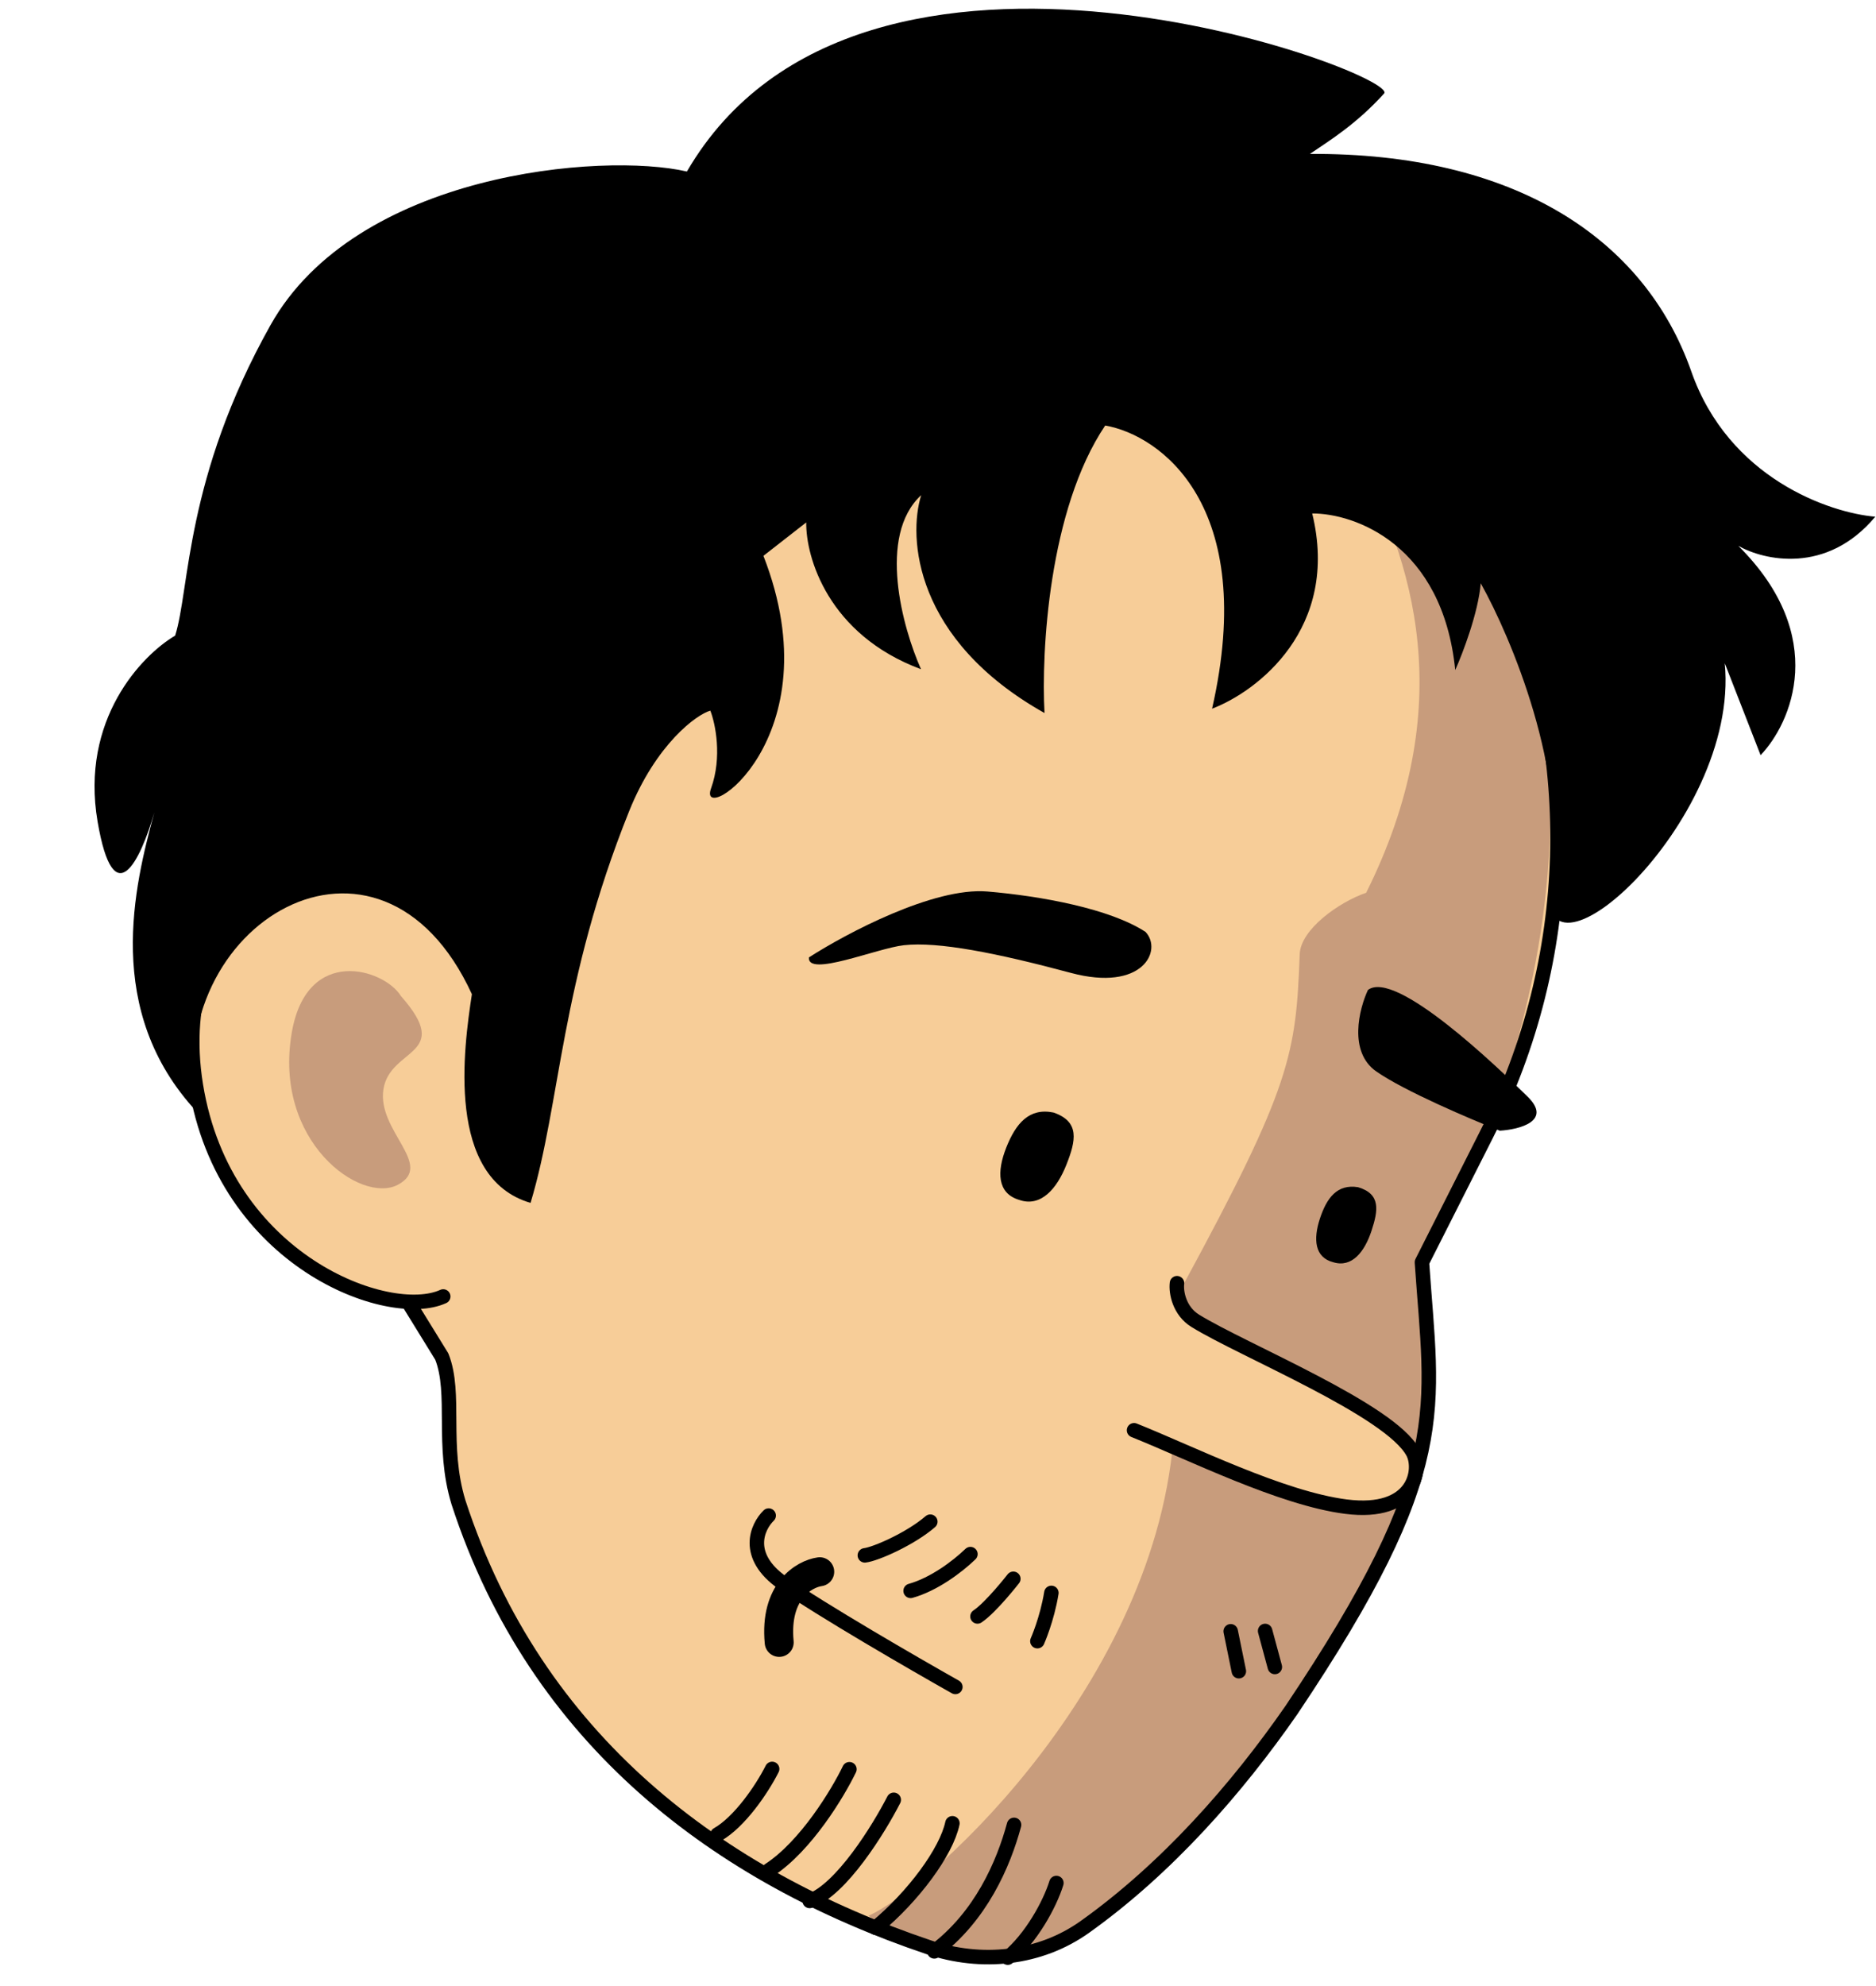 <svg width="259" height="274" viewBox="0 0 259 274" fill="none" xmlns="http://www.w3.org/2000/svg">
<path d="M196.312 174.161L205.179 156.626C230.252 107.044 205.538 46.725 152.914 28.901C123.897 19.072 91.851 24.472 67.676 43.292C30.983 71.856 21.686 123.467 46.103 163.04L60.992 187.169C63.021 192.255 60.903 199.473 63.301 207.298C74.045 240.227 99.33 258.911 128.147 268.653C135.45 271.121 143.524 270.293 149.786 265.797C176.972 246.281 202.846 205.103 196.312 174.161Z" fill="#F7CD98"/>
<path d="M188.613 123.18C201.361 97.611 195.485 77.491 186.588 61.61C229.902 81.538 212.925 149.105 196.505 173.932C199.218 184.363 197.088 195.121 196.495 200.915C189.454 228.317 156.152 263.945 146.274 268.297C138.883 271.552 124.657 268.071 119.9 264.332C128.74 260.412 161.098 230.805 162.189 195.353C162.892 185.76 159.959 183.539 163.388 177.223C178.283 149.789 178.918 145.449 179.439 131.644C179.567 128.248 184.826 124.48 188.613 123.18Z" fill="#C89C7C"/>
<path d="M196.312 174.161L205.179 156.626C230.252 107.044 205.538 46.725 152.914 28.901C123.897 19.072 91.851 24.472 67.676 43.292C30.983 71.856 21.686 123.467 46.103 163.04L60.992 187.169C63.021 192.255 60.903 199.473 63.301 207.298C74.051 240.244 99.355 258.931 128.191 268.668C135.468 271.125 143.53 270.323 149.783 265.864C161.084 257.808 170.752 246.814 178.294 235.948C200.69 202.578 197.696 194.606 196.312 174.161Z" stroke="black" stroke-width="2" stroke-linecap="round" stroke-linejoin="round"/>
<path d="M27.039 149.754C23.095 125.443 43.893 110.587 62.066 126.028L61.191 178.885C53.697 182.322 30.983 174.065 27.039 149.754Z" fill="#F7CD98"/>
<path d="M62.066 126.028C43.438 110.037 23.095 125.442 27.039 149.753C30.983 174.064 53.697 182.321 61.191 178.885" stroke="black" stroke-width="2" stroke-linecap="round" stroke-linejoin="round"/>
<path d="M40.286 142.455C42.372 130.409 53.017 133.647 55.358 137.44C62.648 145.697 53.872 144.505 52.941 150.268C52.009 156.031 60.041 160.756 54.929 163.468C49.817 166.181 37.68 157.514 40.286 142.455Z" fill="#C89C7C"/>
<path d="M128.437 209.955C125.686 212.328 120.891 214.429 119.4 214.604M169.91 225.08L171.036 230.587M174.662 225.035L176.004 230.004M133.977 214.431C132.162 216.182 128.914 218.614 125.718 219.502M139.899 217.837C139.899 217.837 136.822 221.787 134.95 223.032M145.152 219.784C144.559 223.442 143.221 226.443 143.221 226.443" stroke="black" stroke-width="2" stroke-linecap="round" stroke-linejoin="round"/>
<path d="M136.316 123.007C128.897 122.379 116.799 128.809 111.678 132.103C111.443 134.878 121.02 130.844 124.792 130.418C129.507 129.885 137.671 131.508 147.818 134.231C157.799 136.91 160.534 131.115 158.154 128.584C153.238 125.372 143.734 123.635 136.316 123.007Z" fill="black"/>
<path d="M190.01 147.836C186.14 145.143 187.63 139.218 188.858 136.593C192.659 133.709 206.654 147.131 210.916 151.325C214.326 154.68 209.765 155.847 207.058 156.011C202.988 154.408 193.88 150.529 190.01 147.836Z" fill="black"/>
<path d="M165.006 182.235C162.834 180.891 162.335 178.333 162.495 177.052L156.566 197.343C164.337 200.442 176.848 208.172 185.824 207.882C197.043 207.518 196.318 202.756 195.069 200.404C191.959 194.543 171.622 186.328 165.006 182.235Z" fill="#F7CD98"/>
<path d="M162.495 177.052C162.335 178.333 162.834 180.891 165.006 182.235C171.622 186.328 191.959 194.543 195.069 200.404C196.318 202.756 195.422 209.099 185.824 207.882C176.917 206.752 164.337 200.442 156.566 197.343" stroke="black" stroke-width="2" stroke-linecap="round" stroke-linejoin="round"/>
<path d="M106.123 209.112C104.54 210.652 102.712 214.669 108.059 218.41C113.406 222.152 126.178 229.537 131.896 232.761" stroke="black" stroke-width="2" stroke-linecap="round" stroke-linejoin="round"/>
<path d="M113.171 216.864C111.025 217.169 106.902 219.546 107.576 226.613" stroke="black" stroke-width="4" stroke-linecap="round" stroke-linejoin="round"/>
<path d="M106.602 244.07C105.181 246.894 102.097 251.402 99.056 253.124M117.269 244.111C115.694 247.379 111.267 254.742 106.158 258.052M123.391 248.334C121.337 252.348 116.139 260.759 111.78 262.288M131.489 251.571C130.653 255.514 126.119 261.654 120.888 265.987M140 251.79C138.54 257.186 135.416 264.448 128.989 269.244M145.844 259.812C144.927 262.768 142.374 267.429 139.133 270.111" stroke="black" stroke-width="2" stroke-linecap="round" stroke-linejoin="round"/>
<path class="eyes" d="M189.344 169.841C188.4 172.701 186.656 174.953 184.078 174.163C181.494 173.507 181.286 170.989 182.23 168.129C183.174 165.269 184.613 163.339 187.496 163.807C190.638 164.748 190.288 166.982 189.344 169.841Z" fill="black"/>
<path class="eyes" d="M147.221 160.719C145.901 164.045 143.679 166.613 140.684 165.55C137.674 164.645 137.605 161.663 138.924 158.338C140.243 155.012 142.083 152.808 145.461 153.507C149.112 154.776 148.54 157.394 147.221 160.719Z" fill="black"/>
<path d="M37.341 44.864C49.162 23.784 83.187 20.975 94.835 23.666C118.915 -17.74 193.489 10.256 191.086 12.906C187.212 17.177 183.509 19.42 180.846 21.238C208.962 21.064 227.034 32.817 233.501 51.254C238.675 66.003 252.59 70.759 258.901 71.294C252.2 79.313 243.504 77.316 239.994 75.315C252.583 87.83 247.289 99.785 243.068 104.198L238.121 91.512C240.258 113.671 210.991 139.304 214.033 121.161C216.466 106.647 208.646 87.994 204.431 80.481C204.088 84.541 201.94 90.152 200.909 92.45C199.164 75.128 187.017 70.828 181.162 70.844C185.037 86.71 173.561 95.415 167.339 97.784C173.731 69.703 160.165 60.036 152.583 58.712C144.776 70.318 143.745 89.994 144.206 98.381C126.195 88.269 125.352 74.125 127.182 68.317C121.087 73.934 124.624 86.671 127.155 92.337C114.312 87.569 111.239 76.848 111.308 72.083L105.398 76.694C115.292 102.066 96.196 114.249 98.163 108.793C99.737 104.428 98.756 99.813 98.069 98.052C96.185 98.573 90.584 102.655 86.859 111.924C77.322 135.65 77.442 152.016 73.249 165.973C61.498 162.524 64.022 144.576 65.15 137.175C52.439 109.521 22.321 127.415 27.147 153.379C14.243 139.495 18.55 122.23 21.309 112.101C19.384 118.737 15.709 126.413 13.475 113.376C11.056 99.269 19.603 90.384 24.179 87.705C26.232 81.234 25.52 65.943 37.341 44.864Z" fill="black"/>
</svg>
